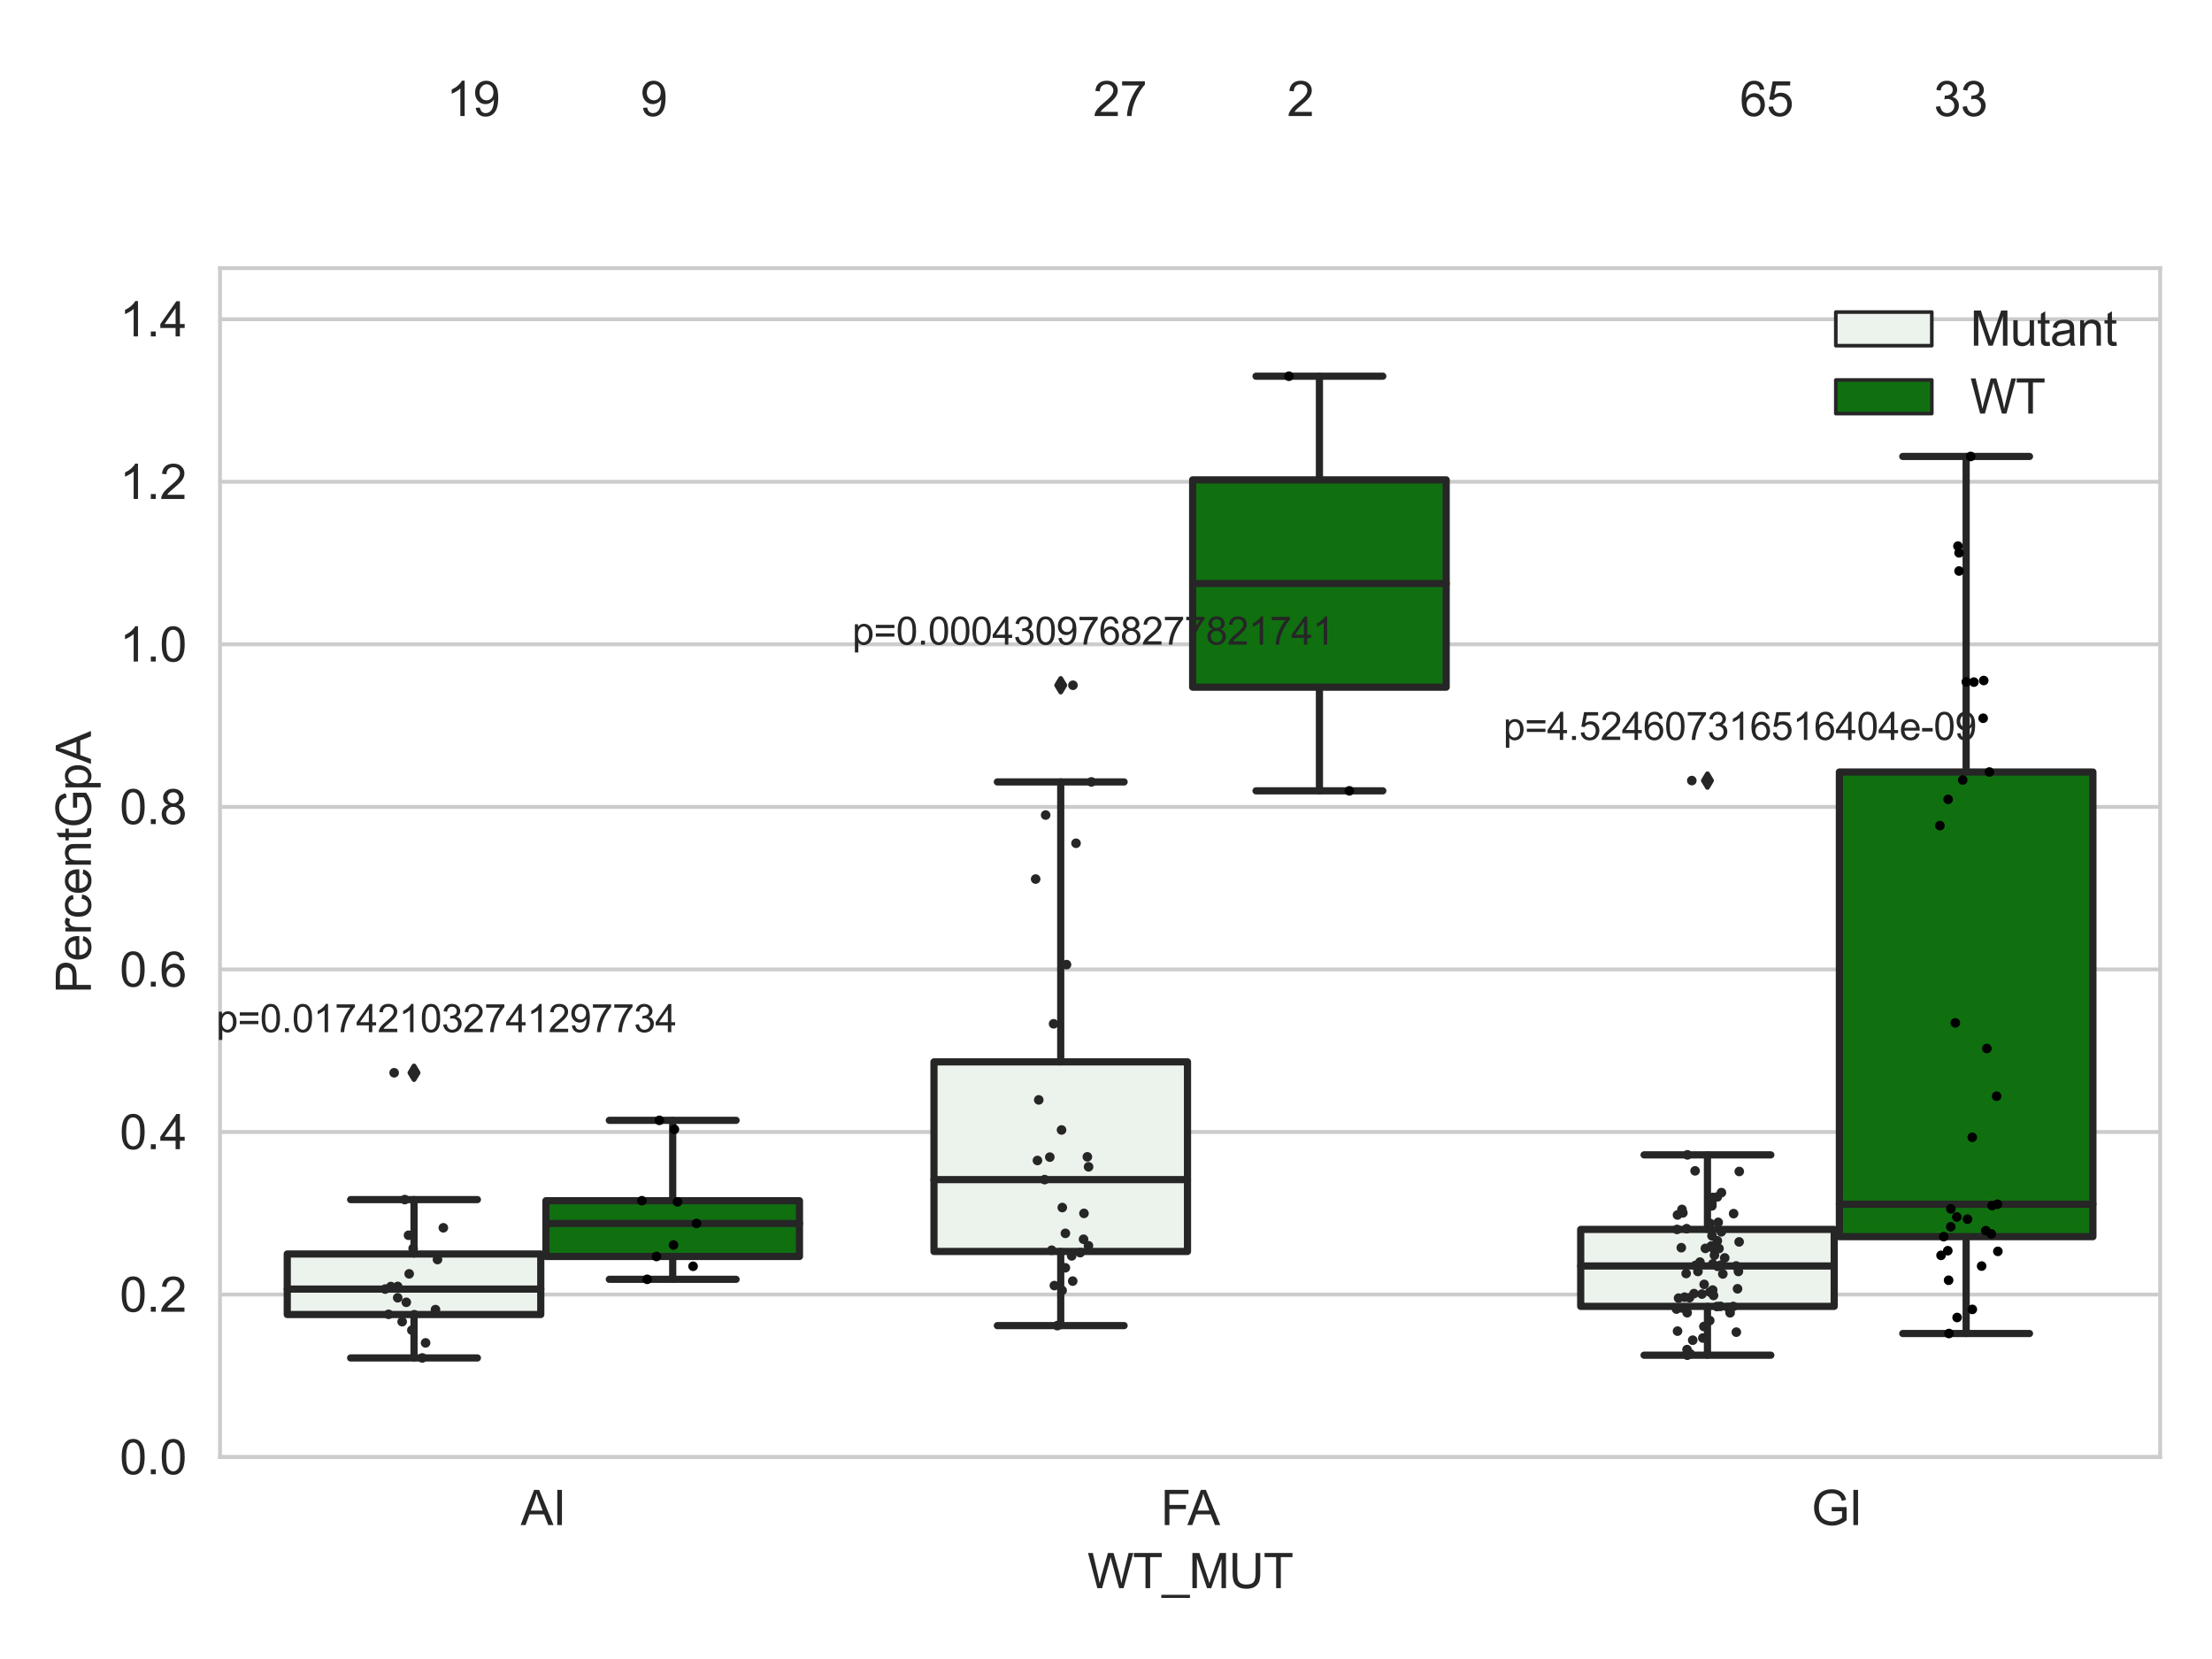 <?xml version="1.0" encoding="utf-8" standalone="no"?>
<!DOCTYPE svg PUBLIC "-//W3C//DTD SVG 1.1//EN"
  "http://www.w3.org/Graphics/SVG/1.1/DTD/svg11.dtd">
<svg xmlns:xlink="http://www.w3.org/1999/xlink" width="460.8pt" height="345.6pt" viewBox="0 0 460.8 345.6" xmlns="http://www.w3.org/2000/svg" version="1.1">
 <defs>
  <style type="text/css">*{stroke-linejoin: round; stroke-linecap: butt}</style>
 </defs>
 <g id="figure_1">
  <g id="patch_1">
   <path d="M 0 345.6 
L 460.8 345.6 
L 460.8 0 
L 0 0 
z
" style="fill: #ffffff"/>
  </g>
  <g id="axes_1">
   <g id="patch_2">
    <path d="M 45.83 303.539 
L 450 303.539 
L 450 55.853 
L 45.83 55.853 
z
" style="fill: #ffffff"/>
   </g>
   <g id="matplotlib.axis_1">
    <g id="xtick_1">
     <g id="text_1">
      <!-- AI -->
      <g style="fill: #262626" transform="translate(108.467 317.697)scale(0.1 -0.1)">
       <defs>
        <path id="ArialMT-41" d="M -9 0 
L 1750 4581 
L 2403 4581 
L 4278 0 
L 3588 0 
L 3053 1388 
L 1138 1388 
L 634 0 
L -9 0 
z
M 1313 1881 
L 2866 1881 
L 2388 3150 
Q 2169 3728 2063 4100 
Q 1975 3659 1816 3225 
L 1313 1881 
z
" transform="scale(0.016)"/>
        <path id="ArialMT-49" d="M 597 0 
L 597 4581 
L 1203 4581 
L 1203 0 
L 597 0 
z
" transform="scale(0.016)"/>
       </defs>
       <use xlink:href="#ArialMT-41"/>
       <use xlink:href="#ArialMT-49" x="66.699"/>
      </g>
     </g>
    </g>
    <g id="xtick_2">
     <g id="text_2">
      <!-- FA -->
      <g style="fill: #262626" transform="translate(241.801 317.697)scale(0.1 -0.1)">
       <defs>
        <path id="ArialMT-46" d="M 525 0 
L 525 4581 
L 3616 4581 
L 3616 4041 
L 1131 4041 
L 1131 2622 
L 3281 2622 
L 3281 2081 
L 1131 2081 
L 1131 0 
L 525 0 
z
" transform="scale(0.016)"/>
       </defs>
       <use xlink:href="#ArialMT-46"/>
       <use xlink:href="#ArialMT-41" x="55.584"/>
      </g>
     </g>
    </g>
    <g id="xtick_3">
     <g id="text_3">
      <!-- GI -->
      <g style="fill: #262626" transform="translate(377.36 317.697)scale(0.1 -0.1)">
       <defs>
        <path id="ArialMT-47" d="M 2638 1797 
L 2638 2334 
L 4578 2338 
L 4578 638 
Q 4131 281 3656 101 
Q 3181 -78 2681 -78 
Q 2006 -78 1454 211 
Q 903 500 622 1047 
Q 341 1594 341 2269 
Q 341 2938 620 3517 
Q 900 4097 1425 4378 
Q 1950 4659 2634 4659 
Q 3131 4659 3532 4498 
Q 3934 4338 4162 4050 
Q 4391 3763 4509 3300 
L 3963 3150 
Q 3859 3500 3706 3700 
Q 3553 3900 3268 4020 
Q 2984 4141 2638 4141 
Q 2222 4141 1919 4014 
Q 1616 3888 1430 3681 
Q 1244 3475 1141 3228 
Q 966 2803 966 2306 
Q 966 1694 1177 1281 
Q 1388 869 1791 669 
Q 2194 469 2647 469 
Q 3041 469 3416 620 
Q 3791 772 3984 944 
L 3984 1797 
L 2638 1797 
z
" transform="scale(0.016)"/>
       </defs>
       <use xlink:href="#ArialMT-47"/>
       <use xlink:href="#ArialMT-49" x="77.783"/>
      </g>
     </g>
    </g>
    <g id="text_4">
     <!-- WT_MUT -->
     <g style="fill: #262626" transform="translate(226.531 330.842)scale(0.1 -0.1)">
      <defs>
       <path id="ArialMT-57" d="M 1294 0 
L 78 4581 
L 700 4581 
L 1397 1578 
Q 1509 1106 1591 641 
Q 1766 1375 1797 1488 
L 2669 4581 
L 3400 4581 
L 4056 2263 
Q 4303 1400 4413 641 
Q 4500 1075 4641 1638 
L 5359 4581 
L 5969 4581 
L 4713 0 
L 4128 0 
L 3163 3491 
Q 3041 3928 3019 4028 
Q 2947 3713 2884 3491 
L 1913 0 
L 1294 0 
z
" transform="scale(0.016)"/>
       <path id="ArialMT-54" d="M 1659 0 
L 1659 4041 
L 150 4041 
L 150 4581 
L 3781 4581 
L 3781 4041 
L 2266 4041 
L 2266 0 
L 1659 0 
z
" transform="scale(0.016)"/>
       <path id="ArialMT-5f" d="M -97 -1272 
L -97 -866 
L 3631 -866 
L 3631 -1272 
L -97 -1272 
z
" transform="scale(0.016)"/>
       <path id="ArialMT-4d" d="M 475 0 
L 475 4581 
L 1388 4581 
L 2472 1338 
Q 2622 884 2691 659 
Q 2769 909 2934 1394 
L 4031 4581 
L 4847 4581 
L 4847 0 
L 4263 0 
L 4263 3834 
L 2931 0 
L 2384 0 
L 1059 3900 
L 1059 0 
L 475 0 
z
" transform="scale(0.016)"/>
       <path id="ArialMT-55" d="M 3500 4581 
L 4106 4581 
L 4106 1934 
Q 4106 1244 3950 837 
Q 3794 431 3386 176 
Q 2978 -78 2316 -78 
Q 1672 -78 1262 144 
Q 853 366 678 786 
Q 503 1206 503 1934 
L 503 4581 
L 1109 4581 
L 1109 1938 
Q 1109 1341 1220 1058 
Q 1331 775 1601 622 
Q 1872 469 2263 469 
Q 2931 469 3215 772 
Q 3500 1075 3500 1938 
L 3500 4581 
z
" transform="scale(0.016)"/>
      </defs>
      <use xlink:href="#ArialMT-57"/>
      <use xlink:href="#ArialMT-54" x="94.385"/>
      <use xlink:href="#ArialMT-5f" x="155.469"/>
      <use xlink:href="#ArialMT-4d" x="211.084"/>
      <use xlink:href="#ArialMT-55" x="294.385"/>
      <use xlink:href="#ArialMT-54" x="366.602"/>
     </g>
    </g>
   </g>
   <g id="matplotlib.axis_2">
    <g id="ytick_1">
     <g id="line2d_1">
      <path d="M 45.83 303.539 
L 450 303.539 
" clip-path="url(#p7e0436513f)" style="fill: none; stroke: #cccccc; stroke-width: 0.8; stroke-linecap: round"/>
     </g>
     <g id="text_5">
      <!-- 0.0 -->
      <g style="fill: #262626" transform="translate(24.93 307.118)scale(0.1 -0.1)">
       <defs>
        <path id="ArialMT-30" d="M 266 2259 
Q 266 3072 433 3567 
Q 600 4063 929 4331 
Q 1259 4600 1759 4600 
Q 2128 4600 2406 4451 
Q 2684 4303 2865 4023 
Q 3047 3744 3150 3342 
Q 3253 2941 3253 2259 
Q 3253 1453 3087 958 
Q 2922 463 2592 192 
Q 2263 -78 1759 -78 
Q 1097 -78 719 397 
Q 266 969 266 2259 
z
M 844 2259 
Q 844 1131 1108 757 
Q 1372 384 1759 384 
Q 2147 384 2411 759 
Q 2675 1134 2675 2259 
Q 2675 3391 2411 3762 
Q 2147 4134 1753 4134 
Q 1366 4134 1134 3806 
Q 844 3388 844 2259 
z
" transform="scale(0.016)"/>
        <path id="ArialMT-2e" d="M 581 0 
L 581 641 
L 1222 641 
L 1222 0 
L 581 0 
z
" transform="scale(0.016)"/>
       </defs>
       <use xlink:href="#ArialMT-30"/>
       <use xlink:href="#ArialMT-2e" x="55.615"/>
       <use xlink:href="#ArialMT-30" x="83.398"/>
      </g>
     </g>
    </g>
    <g id="ytick_2">
     <g id="line2d_2">
      <path d="M 45.83 269.676 
L 450 269.676 
" clip-path="url(#p7e0436513f)" style="fill: none; stroke: #cccccc; stroke-width: 0.8; stroke-linecap: round"/>
     </g>
     <g id="text_6">
      <!-- 0.2 -->
      <g style="fill: #262626" transform="translate(24.93 273.255)scale(0.1 -0.1)">
       <defs>
        <path id="ArialMT-32" d="M 3222 541 
L 3222 0 
L 194 0 
Q 188 203 259 391 
Q 375 700 629 1000 
Q 884 1300 1366 1694 
Q 2113 2306 2375 2664 
Q 2638 3022 2638 3341 
Q 2638 3675 2398 3904 
Q 2159 4134 1775 4134 
Q 1369 4134 1125 3890 
Q 881 3647 878 3216 
L 300 3275 
Q 359 3922 746 4261 
Q 1134 4600 1788 4600 
Q 2447 4600 2831 4234 
Q 3216 3869 3216 3328 
Q 3216 3053 3103 2787 
Q 2991 2522 2730 2228 
Q 2469 1934 1863 1422 
Q 1356 997 1212 845 
Q 1069 694 975 541 
L 3222 541 
z
" transform="scale(0.016)"/>
       </defs>
       <use xlink:href="#ArialMT-30"/>
       <use xlink:href="#ArialMT-2e" x="55.615"/>
       <use xlink:href="#ArialMT-32" x="83.398"/>
      </g>
     </g>
    </g>
    <g id="ytick_3">
     <g id="line2d_3">
      <path d="M 45.83 235.814 
L 450 235.814 
" clip-path="url(#p7e0436513f)" style="fill: none; stroke: #cccccc; stroke-width: 0.8; stroke-linecap: round"/>
     </g>
     <g id="text_7">
      <!-- 0.4 -->
      <g style="fill: #262626" transform="translate(24.93 239.393)scale(0.1 -0.1)">
       <defs>
        <path id="ArialMT-34" d="M 2069 0 
L 2069 1097 
L 81 1097 
L 81 1613 
L 2172 4581 
L 2631 4581 
L 2631 1613 
L 3250 1613 
L 3250 1097 
L 2631 1097 
L 2631 0 
L 2069 0 
z
M 2069 1613 
L 2069 3678 
L 634 1613 
L 2069 1613 
z
" transform="scale(0.016)"/>
       </defs>
       <use xlink:href="#ArialMT-30"/>
       <use xlink:href="#ArialMT-2e" x="55.615"/>
       <use xlink:href="#ArialMT-34" x="83.398"/>
      </g>
     </g>
    </g>
    <g id="ytick_4">
     <g id="line2d_4">
      <path d="M 45.83 201.952 
L 450 201.952 
" clip-path="url(#p7e0436513f)" style="fill: none; stroke: #cccccc; stroke-width: 0.8; stroke-linecap: round"/>
     </g>
     <g id="text_8">
      <!-- 0.6 -->
      <g style="fill: #262626" transform="translate(24.93 205.53)scale(0.1 -0.1)">
       <defs>
        <path id="ArialMT-36" d="M 3184 3459 
L 2625 3416 
Q 2550 3747 2413 3897 
Q 2184 4138 1850 4138 
Q 1581 4138 1378 3988 
Q 1113 3794 959 3422 
Q 806 3050 800 2363 
Q 1003 2672 1297 2822 
Q 1591 2972 1913 2972 
Q 2475 2972 2870 2558 
Q 3266 2144 3266 1488 
Q 3266 1056 3080 686 
Q 2894 316 2569 119 
Q 2244 -78 1831 -78 
Q 1128 -78 684 439 
Q 241 956 241 2144 
Q 241 3472 731 4075 
Q 1159 4600 1884 4600 
Q 2425 4600 2770 4297 
Q 3116 3994 3184 3459 
z
M 888 1484 
Q 888 1194 1011 928 
Q 1134 663 1356 523 
Q 1578 384 1822 384 
Q 2178 384 2434 671 
Q 2691 959 2691 1453 
Q 2691 1928 2437 2201 
Q 2184 2475 1800 2475 
Q 1419 2475 1153 2201 
Q 888 1928 888 1484 
z
" transform="scale(0.016)"/>
       </defs>
       <use xlink:href="#ArialMT-30"/>
       <use xlink:href="#ArialMT-2e" x="55.615"/>
       <use xlink:href="#ArialMT-36" x="83.398"/>
      </g>
     </g>
    </g>
    <g id="ytick_5">
     <g id="line2d_5">
      <path d="M 45.83 168.089 
L 450 168.089 
" clip-path="url(#p7e0436513f)" style="fill: none; stroke: #cccccc; stroke-width: 0.8; stroke-linecap: round"/>
     </g>
     <g id="text_9">
      <!-- 0.8 -->
      <g style="fill: #262626" transform="translate(24.93 171.668)scale(0.1 -0.1)">
       <defs>
        <path id="ArialMT-38" d="M 1131 2484 
Q 781 2613 612 2850 
Q 444 3088 444 3419 
Q 444 3919 803 4259 
Q 1163 4600 1759 4600 
Q 2359 4600 2725 4251 
Q 3091 3903 3091 3403 
Q 3091 3084 2923 2848 
Q 2756 2613 2416 2484 
Q 2838 2347 3058 2040 
Q 3278 1734 3278 1309 
Q 3278 722 2862 322 
Q 2447 -78 1769 -78 
Q 1091 -78 675 323 
Q 259 725 259 1325 
Q 259 1772 486 2073 
Q 713 2375 1131 2484 
z
M 1019 3438 
Q 1019 3113 1228 2906 
Q 1438 2700 1772 2700 
Q 2097 2700 2305 2904 
Q 2513 3109 2513 3406 
Q 2513 3716 2298 3927 
Q 2084 4138 1766 4138 
Q 1444 4138 1231 3931 
Q 1019 3725 1019 3438 
z
M 838 1322 
Q 838 1081 952 856 
Q 1066 631 1291 507 
Q 1516 384 1775 384 
Q 2178 384 2440 643 
Q 2703 903 2703 1303 
Q 2703 1709 2433 1975 
Q 2163 2241 1756 2241 
Q 1359 2241 1098 1978 
Q 838 1716 838 1322 
z
" transform="scale(0.016)"/>
       </defs>
       <use xlink:href="#ArialMT-30"/>
       <use xlink:href="#ArialMT-2e" x="55.615"/>
       <use xlink:href="#ArialMT-38" x="83.398"/>
      </g>
     </g>
    </g>
    <g id="ytick_6">
     <g id="line2d_6">
      <path d="M 45.83 134.227 
L 450 134.227 
" clip-path="url(#p7e0436513f)" style="fill: none; stroke: #cccccc; stroke-width: 0.8; stroke-linecap: round"/>
     </g>
     <g id="text_10">
      <!-- 1.0 -->
      <g style="fill: #262626" transform="translate(24.93 137.806)scale(0.1 -0.1)">
       <defs>
        <path id="ArialMT-31" d="M 2384 0 
L 1822 0 
L 1822 3584 
Q 1619 3391 1289 3197 
Q 959 3003 697 2906 
L 697 3450 
Q 1169 3672 1522 3987 
Q 1875 4303 2022 4600 
L 2384 4600 
L 2384 0 
z
" transform="scale(0.016)"/>
       </defs>
       <use xlink:href="#ArialMT-31"/>
       <use xlink:href="#ArialMT-2e" x="55.615"/>
       <use xlink:href="#ArialMT-30" x="83.398"/>
      </g>
     </g>
    </g>
    <g id="ytick_7">
     <g id="line2d_7">
      <path d="M 45.83 100.364 
L 450 100.364 
" clip-path="url(#p7e0436513f)" style="fill: none; stroke: #cccccc; stroke-width: 0.8; stroke-linecap: round"/>
     </g>
     <g id="text_11">
      <!-- 1.2 -->
      <g style="fill: #262626" transform="translate(24.93 103.943)scale(0.1 -0.1)">
       <use xlink:href="#ArialMT-31"/>
       <use xlink:href="#ArialMT-2e" x="55.615"/>
       <use xlink:href="#ArialMT-32" x="83.398"/>
      </g>
     </g>
    </g>
    <g id="ytick_8">
     <g id="line2d_8">
      <path d="M 45.83 66.502 
L 450 66.502 
" clip-path="url(#p7e0436513f)" style="fill: none; stroke: #cccccc; stroke-width: 0.8; stroke-linecap: round"/>
     </g>
     <g id="text_12">
      <!-- 1.4 -->
      <g style="fill: #262626" transform="translate(24.93 70.081)scale(0.1 -0.1)">
       <use xlink:href="#ArialMT-31"/>
       <use xlink:href="#ArialMT-2e" x="55.615"/>
       <use xlink:href="#ArialMT-34" x="83.398"/>
      </g>
     </g>
    </g>
    <g id="text_13">
     <!-- PercentGpA -->
     <g style="fill: #262626" transform="translate(18.942 206.931)rotate(-90)scale(0.1 -0.1)">
      <defs>
       <path id="ArialMT-50" d="M 494 0 
L 494 4581 
L 2222 4581 
Q 2678 4581 2919 4538 
Q 3256 4481 3484 4323 
Q 3713 4166 3852 3881 
Q 3991 3597 3991 3256 
Q 3991 2672 3619 2267 
Q 3247 1863 2275 1863 
L 1100 1863 
L 1100 0 
L 494 0 
z
M 1100 2403 
L 2284 2403 
Q 2872 2403 3119 2622 
Q 3366 2841 3366 3238 
Q 3366 3525 3220 3729 
Q 3075 3934 2838 4000 
Q 2684 4041 2272 4041 
L 1100 4041 
L 1100 2403 
z
" transform="scale(0.016)"/>
       <path id="ArialMT-65" d="M 2694 1069 
L 3275 997 
Q 3138 488 2766 206 
Q 2394 -75 1816 -75 
Q 1088 -75 661 373 
Q 234 822 234 1631 
Q 234 2469 665 2931 
Q 1097 3394 1784 3394 
Q 2450 3394 2872 2941 
Q 3294 2488 3294 1666 
Q 3294 1616 3291 1516 
L 816 1516 
Q 847 969 1125 678 
Q 1403 388 1819 388 
Q 2128 388 2347 550 
Q 2566 713 2694 1069 
z
M 847 1978 
L 2700 1978 
Q 2663 2397 2488 2606 
Q 2219 2931 1791 2931 
Q 1403 2931 1139 2672 
Q 875 2413 847 1978 
z
" transform="scale(0.016)"/>
       <path id="ArialMT-72" d="M 416 0 
L 416 3319 
L 922 3319 
L 922 2816 
Q 1116 3169 1280 3281 
Q 1444 3394 1641 3394 
Q 1925 3394 2219 3213 
L 2025 2691 
Q 1819 2813 1613 2813 
Q 1428 2813 1281 2702 
Q 1134 2591 1072 2394 
Q 978 2094 978 1738 
L 978 0 
L 416 0 
z
" transform="scale(0.016)"/>
       <path id="ArialMT-63" d="M 2588 1216 
L 3141 1144 
Q 3050 572 2676 248 
Q 2303 -75 1759 -75 
Q 1078 -75 664 370 
Q 250 816 250 1647 
Q 250 2184 428 2587 
Q 606 2991 970 3192 
Q 1334 3394 1763 3394 
Q 2303 3394 2647 3120 
Q 2991 2847 3088 2344 
L 2541 2259 
Q 2463 2594 2264 2762 
Q 2066 2931 1784 2931 
Q 1359 2931 1093 2626 
Q 828 2322 828 1663 
Q 828 994 1084 691 
Q 1341 388 1753 388 
Q 2084 388 2306 591 
Q 2528 794 2588 1216 
z
" transform="scale(0.016)"/>
       <path id="ArialMT-6e" d="M 422 0 
L 422 3319 
L 928 3319 
L 928 2847 
Q 1294 3394 1984 3394 
Q 2284 3394 2536 3286 
Q 2788 3178 2913 3003 
Q 3038 2828 3088 2588 
Q 3119 2431 3119 2041 
L 3119 0 
L 2556 0 
L 2556 2019 
Q 2556 2363 2490 2533 
Q 2425 2703 2258 2804 
Q 2091 2906 1866 2906 
Q 1506 2906 1245 2678 
Q 984 2450 984 1813 
L 984 0 
L 422 0 
z
" transform="scale(0.016)"/>
       <path id="ArialMT-74" d="M 1650 503 
L 1731 6 
Q 1494 -44 1306 -44 
Q 1000 -44 831 53 
Q 663 150 594 308 
Q 525 466 525 972 
L 525 2881 
L 113 2881 
L 113 3319 
L 525 3319 
L 525 4141 
L 1084 4478 
L 1084 3319 
L 1650 3319 
L 1650 2881 
L 1084 2881 
L 1084 941 
Q 1084 700 1114 631 
Q 1144 563 1211 522 
Q 1278 481 1403 481 
Q 1497 481 1650 503 
z
" transform="scale(0.016)"/>
       <path id="ArialMT-70" d="M 422 -1272 
L 422 3319 
L 934 3319 
L 934 2888 
Q 1116 3141 1344 3267 
Q 1572 3394 1897 3394 
Q 2322 3394 2647 3175 
Q 2972 2956 3137 2557 
Q 3303 2159 3303 1684 
Q 3303 1175 3120 767 
Q 2938 359 2589 142 
Q 2241 -75 1856 -75 
Q 1575 -75 1351 44 
Q 1128 163 984 344 
L 984 -1272 
L 422 -1272 
z
M 931 1641 
Q 931 1000 1190 694 
Q 1450 388 1819 388 
Q 2194 388 2461 705 
Q 2728 1022 2728 1688 
Q 2728 2322 2467 2637 
Q 2206 2953 1844 2953 
Q 1484 2953 1207 2617 
Q 931 2281 931 1641 
z
" transform="scale(0.016)"/>
      </defs>
      <use xlink:href="#ArialMT-50"/>
      <use xlink:href="#ArialMT-65" x="66.699"/>
      <use xlink:href="#ArialMT-72" x="122.314"/>
      <use xlink:href="#ArialMT-63" x="155.615"/>
      <use xlink:href="#ArialMT-65" x="205.615"/>
      <use xlink:href="#ArialMT-6e" x="261.23"/>
      <use xlink:href="#ArialMT-74" x="316.846"/>
      <use xlink:href="#ArialMT-47" x="344.629"/>
      <use xlink:href="#ArialMT-70" x="422.412"/>
      <use xlink:href="#ArialMT-41" x="478.027"/>
     </g>
    </g>
   </g>
   <g id="patch_3">
    <path d="M 59.841 273.839 
L 112.653 273.839 
L 112.653 261.229 
L 59.841 261.229 
L 59.841 273.839 
z
" clip-path="url(#p7e0436513f)" style="fill: #ecf2ec; stroke: #262626; stroke-width: 1.5; stroke-linejoin: miter"/>
   </g>
   <g id="patch_4">
    <path d="M 113.731 261.747 
L 166.542 261.747 
L 166.542 250.132 
L 113.731 250.132 
L 113.731 261.747 
z
" clip-path="url(#p7e0436513f)" style="fill: #107010; stroke: #262626; stroke-width: 1.5; stroke-linejoin: miter"/>
   </g>
   <g id="patch_5">
    <path d="M 194.565 260.7 
L 247.376 260.7 
L 247.376 221.204 
L 194.565 221.204 
L 194.565 260.7 
z
" clip-path="url(#p7e0436513f)" style="fill: #ecf2ec; stroke: #262626; stroke-width: 1.5; stroke-linejoin: miter"/>
   </g>
   <g id="patch_6">
    <path d="M 248.454 143.152 
L 301.265 143.152 
L 301.265 99.964 
L 248.454 99.964 
L 248.454 143.152 
z
" clip-path="url(#p7e0436513f)" style="fill: #107010; stroke: #262626; stroke-width: 1.5; stroke-linejoin: miter"/>
   </g>
   <g id="patch_7">
    <path d="M 329.288 272.137 
L 382.099 272.137 
L 382.099 256.112 
L 329.288 256.112 
L 329.288 272.137 
z
" clip-path="url(#p7e0436513f)" style="fill: #ecf2ec; stroke: #262626; stroke-width: 1.5; stroke-linejoin: miter"/>
   </g>
   <g id="patch_8">
    <path d="M 383.177 257.621 
L 435.989 257.621 
L 435.989 160.828 
L 383.177 160.828 
L 383.177 257.621 
z
" clip-path="url(#p7e0436513f)" style="fill: #107010; stroke: #262626; stroke-width: 1.5; stroke-linejoin: miter"/>
   </g>
   <g id="patch_9">
    <path d="M 113.192 303.539 
L 113.192 303.539 
L 113.192 303.539 
L 113.192 303.539 
z
" clip-path="url(#p7e0436513f)" style="fill: #ecf2ec; stroke: #262626; stroke-width: 0.75; stroke-linejoin: miter"/>
   </g>
   <g id="patch_10">
    <path d="M 113.192 303.539 
L 113.192 303.539 
L 113.192 303.539 
L 113.192 303.539 
z
" clip-path="url(#p7e0436513f)" style="fill: #107010; stroke: #262626; stroke-width: 0.75; stroke-linejoin: miter"/>
   </g>
   <g id="PathCollection_1"/>
   <g id="PathCollection_2"/>
   <g id="line2d_9">
    <path d="M 86.247 273.839 
L 86.247 282.885 
" clip-path="url(#p7e0436513f)" style="fill: none; stroke: #262626; stroke-width: 1.5; stroke-linecap: round"/>
   </g>
   <g id="line2d_10">
    <path d="M 86.247 261.229 
L 86.247 249.897 
" clip-path="url(#p7e0436513f)" style="fill: none; stroke: #262626; stroke-width: 1.5; stroke-linecap: round"/>
   </g>
   <g id="line2d_11">
    <path d="M 73.044 282.885 
L 99.45 282.885 
" clip-path="url(#p7e0436513f)" style="fill: none; stroke: #262626; stroke-width: 1.5; stroke-linecap: round"/>
   </g>
   <g id="line2d_12">
    <path d="M 73.044 249.897 
L 99.45 249.897 
" clip-path="url(#p7e0436513f)" style="fill: none; stroke: #262626; stroke-width: 1.5; stroke-linecap: round"/>
   </g>
   <g id="line2d_13">
    <defs>
     <path id="m138a382406" d="M -0 1.414 
L 0.849 0 
L 0 -1.414 
L -0.849 -0 
z
" style="stroke: #262626; stroke-linejoin: miter"/>
    </defs>
    <g clip-path="url(#p7e0436513f)">
     <use xlink:href="#m138a382406" x="86.247" y="223.478" style="fill: #262626; stroke: #262626; stroke-linejoin: miter"/>
    </g>
   </g>
   <g id="line2d_14">
    <path d="M 140.136 261.747 
L 140.136 266.504 
" clip-path="url(#p7e0436513f)" style="fill: none; stroke: #262626; stroke-width: 1.5; stroke-linecap: round"/>
   </g>
   <g id="line2d_15">
    <path d="M 140.136 250.132 
L 140.136 233.385 
" clip-path="url(#p7e0436513f)" style="fill: none; stroke: #262626; stroke-width: 1.5; stroke-linecap: round"/>
   </g>
   <g id="line2d_16">
    <path d="M 126.933 266.504 
L 153.339 266.504 
" clip-path="url(#p7e0436513f)" style="fill: none; stroke: #262626; stroke-width: 1.5; stroke-linecap: round"/>
   </g>
   <g id="line2d_17">
    <path d="M 126.933 233.385 
L 153.339 233.385 
" clip-path="url(#p7e0436513f)" style="fill: none; stroke: #262626; stroke-width: 1.5; stroke-linecap: round"/>
   </g>
   <g id="line2d_18"/>
   <g id="line2d_19">
    <path d="M 220.97 260.7 
L 220.97 276.149 
" clip-path="url(#p7e0436513f)" style="fill: none; stroke: #262626; stroke-width: 1.5; stroke-linecap: round"/>
   </g>
   <g id="line2d_20">
    <path d="M 220.97 221.204 
L 220.97 162.888 
" clip-path="url(#p7e0436513f)" style="fill: none; stroke: #262626; stroke-width: 1.5; stroke-linecap: round"/>
   </g>
   <g id="line2d_21">
    <path d="M 207.767 276.149 
L 234.173 276.149 
" clip-path="url(#p7e0436513f)" style="fill: none; stroke: #262626; stroke-width: 1.5; stroke-linecap: round"/>
   </g>
   <g id="line2d_22">
    <path d="M 207.767 162.888 
L 234.173 162.888 
" clip-path="url(#p7e0436513f)" style="fill: none; stroke: #262626; stroke-width: 1.5; stroke-linecap: round"/>
   </g>
   <g id="line2d_23">
    <g clip-path="url(#p7e0436513f)">
     <use xlink:href="#m138a382406" x="220.97" y="142.751" style="fill: #262626; stroke: #262626; stroke-linejoin: miter"/>
    </g>
   </g>
   <g id="line2d_24">
    <path d="M 274.86 143.152 
L 274.86 164.746 
" clip-path="url(#p7e0436513f)" style="fill: none; stroke: #262626; stroke-width: 1.5; stroke-linecap: round"/>
   </g>
   <g id="line2d_25">
    <path d="M 274.86 99.964 
L 274.86 78.37 
" clip-path="url(#p7e0436513f)" style="fill: none; stroke: #262626; stroke-width: 1.5; stroke-linecap: round"/>
   </g>
   <g id="line2d_26">
    <path d="M 261.657 164.746 
L 288.063 164.746 
" clip-path="url(#p7e0436513f)" style="fill: none; stroke: #262626; stroke-width: 1.5; stroke-linecap: round"/>
   </g>
   <g id="line2d_27">
    <path d="M 261.657 78.37 
L 288.063 78.37 
" clip-path="url(#p7e0436513f)" style="fill: none; stroke: #262626; stroke-width: 1.5; stroke-linecap: round"/>
   </g>
   <g id="line2d_28"/>
   <g id="line2d_29">
    <path d="M 355.694 272.137 
L 355.694 282.311 
" clip-path="url(#p7e0436513f)" style="fill: none; stroke: #262626; stroke-width: 1.5; stroke-linecap: round"/>
   </g>
   <g id="line2d_30">
    <path d="M 355.694 256.112 
L 355.694 240.58 
" clip-path="url(#p7e0436513f)" style="fill: none; stroke: #262626; stroke-width: 1.5; stroke-linecap: round"/>
   </g>
   <g id="line2d_31">
    <path d="M 342.491 282.311 
L 368.897 282.311 
" clip-path="url(#p7e0436513f)" style="fill: none; stroke: #262626; stroke-width: 1.5; stroke-linecap: round"/>
   </g>
   <g id="line2d_32">
    <path d="M 342.491 240.58 
L 368.897 240.58 
" clip-path="url(#p7e0436513f)" style="fill: none; stroke: #262626; stroke-width: 1.5; stroke-linecap: round"/>
   </g>
   <g id="line2d_33">
    <g clip-path="url(#p7e0436513f)">
     <use xlink:href="#m138a382406" x="355.694" y="162.609" style="fill: #262626; stroke: #262626; stroke-linejoin: miter"/>
    </g>
   </g>
   <g id="line2d_34">
    <path d="M 409.583 257.621 
L 409.583 277.794 
" clip-path="url(#p7e0436513f)" style="fill: none; stroke: #262626; stroke-width: 1.5; stroke-linecap: round"/>
   </g>
   <g id="line2d_35">
    <path d="M 409.583 160.828 
L 409.583 95.089 
" clip-path="url(#p7e0436513f)" style="fill: none; stroke: #262626; stroke-width: 1.5; stroke-linecap: round"/>
   </g>
   <g id="line2d_36">
    <path d="M 396.38 277.794 
L 422.786 277.794 
" clip-path="url(#p7e0436513f)" style="fill: none; stroke: #262626; stroke-width: 1.5; stroke-linecap: round"/>
   </g>
   <g id="line2d_37">
    <path d="M 396.38 95.089 
L 422.786 95.089 
" clip-path="url(#p7e0436513f)" style="fill: none; stroke: #262626; stroke-width: 1.5; stroke-linecap: round"/>
   </g>
   <g id="line2d_38"/>
   <g id="line2d_39">
    <path d="M 59.841 268.54 
L 112.653 268.54 
" clip-path="url(#p7e0436513f)" style="fill: none; stroke: #262626; stroke-width: 1.5; stroke-linecap: round"/>
   </g>
   <g id="line2d_40">
    <path d="M 113.731 254.865 
L 166.542 254.865 
" clip-path="url(#p7e0436513f)" style="fill: none; stroke: #262626; stroke-width: 1.5; stroke-linecap: round"/>
   </g>
   <g id="line2d_41">
    <path d="M 194.565 245.732 
L 247.376 245.732 
" clip-path="url(#p7e0436513f)" style="fill: none; stroke: #262626; stroke-width: 1.5; stroke-linecap: round"/>
   </g>
   <g id="line2d_42">
    <path d="M 248.454 121.558 
L 301.265 121.558 
" clip-path="url(#p7e0436513f)" style="fill: none; stroke: #262626; stroke-width: 1.5; stroke-linecap: round"/>
   </g>
   <g id="line2d_43">
    <path d="M 329.288 263.725 
L 382.099 263.725 
" clip-path="url(#p7e0436513f)" style="fill: none; stroke: #262626; stroke-width: 1.5; stroke-linecap: round"/>
   </g>
   <g id="line2d_44">
    <path d="M 383.177 250.866 
L 435.989 250.866 
" clip-path="url(#p7e0436513f)" style="fill: none; stroke: #262626; stroke-width: 1.5; stroke-linecap: round"/>
   </g>
   <g id="patch_11">
    <path d="M 45.83 303.539 
L 45.83 55.853 
" style="fill: none; stroke: #cccccc; stroke-width: 0.8; stroke-linejoin: miter; stroke-linecap: square"/>
   </g>
   <g id="patch_12">
    <path d="M 450 303.539 
L 450 55.853 
" style="fill: none; stroke: #cccccc; stroke-width: 0.8; stroke-linejoin: miter; stroke-linecap: square"/>
   </g>
   <g id="patch_13">
    <path d="M 45.83 303.539 
L 450 303.539 
" style="fill: none; stroke: #cccccc; stroke-width: 0.8; stroke-linejoin: miter; stroke-linecap: square"/>
   </g>
   <g id="patch_14">
    <path d="M 45.83 55.853 
L 450 55.853 
" style="fill: none; stroke: #cccccc; stroke-width: 0.8; stroke-linejoin: miter; stroke-linecap: square"/>
   </g>
   <g id="PathCollection_3">
    <defs>
     <path id="C0_0_b0b4e24b3e" d="M 0 1 
C 0.265 1 0.52 0.895 0.707 0.707 
C 0.895 0.52 1 0.265 1 -0 
C 1 -0.265 0.895 -0.52 0.707 -0.707 
C 0.52 -0.895 0.265 -1 0 -1 
C -0.265 -1 -0.52 -0.895 -0.707 -0.707 
C -0.895 -0.52 -1 -0.265 -1 0 
C -1 0.265 -0.895 0.52 -0.707 0.707 
C -0.52 0.895 -0.265 1 0 1 
z
"/>
    </defs>
    <g clip-path="url(#p7e0436513f)">
     <use xlink:href="#C0_0_b0b4e24b3e" x="88.658" y="279.747" style="fill: #262626"/>
    </g>
    <g clip-path="url(#p7e0436513f)">
     <use xlink:href="#C0_0_b0b4e24b3e" x="84.637" y="271.292" style="fill: #262626"/>
    </g>
    <g clip-path="url(#p7e0436513f)">
     <use xlink:href="#C0_0_b0b4e24b3e" x="85.798" y="277.1" style="fill: #262626"/>
    </g>
    <g clip-path="url(#p7e0436513f)">
     <use xlink:href="#C0_0_b0b4e24b3e" x="85.103" y="257.326" style="fill: #262626"/>
    </g>
    <g clip-path="url(#p7e0436513f)">
     <use xlink:href="#C0_0_b0b4e24b3e" x="80.947" y="273.797" style="fill: #262626"/>
    </g>
    <g clip-path="url(#p7e0436513f)">
     <use xlink:href="#C0_0_b0b4e24b3e" x="83.778" y="275.33" style="fill: #262626"/>
    </g>
    <g clip-path="url(#p7e0436513f)">
     <use xlink:href="#C0_0_b0b4e24b3e" x="82.11" y="223.478" style="fill: #262626"/>
    </g>
    <g clip-path="url(#p7e0436513f)">
     <use xlink:href="#C0_0_b0b4e24b3e" x="81.42" y="268.013" style="fill: #262626"/>
    </g>
    <g clip-path="url(#p7e0436513f)">
     <use xlink:href="#C0_0_b0b4e24b3e" x="91.14" y="262.388" style="fill: #262626"/>
    </g>
    <g clip-path="url(#p7e0436513f)">
     <use xlink:href="#C0_0_b0b4e24b3e" x="84.325" y="249.897" style="fill: #262626"/>
    </g>
    <g clip-path="url(#p7e0436513f)">
     <use xlink:href="#C0_0_b0b4e24b3e" x="92.356" y="255.772" style="fill: #262626"/>
    </g>
    <g clip-path="url(#p7e0436513f)">
     <use xlink:href="#C0_0_b0b4e24b3e" x="90.719" y="272.813" style="fill: #262626"/>
    </g>
    <g clip-path="url(#p7e0436513f)">
     <use xlink:href="#C0_0_b0b4e24b3e" x="82.85" y="270.348" style="fill: #262626"/>
    </g>
    <g clip-path="url(#p7e0436513f)">
     <use xlink:href="#C0_0_b0b4e24b3e" x="80.235" y="268.54" style="fill: #262626"/>
    </g>
    <g clip-path="url(#p7e0436513f)">
     <use xlink:href="#C0_0_b0b4e24b3e" x="85.238" y="265.366" style="fill: #262626"/>
    </g>
    <g clip-path="url(#p7e0436513f)">
     <use xlink:href="#C0_0_b0b4e24b3e" x="86.063" y="260.071" style="fill: #262626"/>
    </g>
    <g clip-path="url(#p7e0436513f)">
     <use xlink:href="#C0_0_b0b4e24b3e" x="86.311" y="273.882" style="fill: #262626"/>
    </g>
    <g clip-path="url(#p7e0436513f)">
     <use xlink:href="#C0_0_b0b4e24b3e" x="82.857" y="267.986" style="fill: #262626"/>
    </g>
    <g clip-path="url(#p7e0436513f)">
     <use xlink:href="#C0_0_b0b4e24b3e" x="87.964" y="282.885" style="fill: #262626"/>
    </g>
   </g>
   <g id="PathCollection_4">
    <defs>
     <path id="C1_0_58f1f14149" d="M 0 1 
C 0.265 1 0.52 0.895 0.707 0.707 
C 0.895 0.52 1 0.265 1 -0 
C 1 -0.265 0.895 -0.52 0.707 -0.707 
C 0.52 -0.895 0.265 -1 0 -1 
C -0.265 -1 -0.52 -0.895 -0.707 -0.707 
C -0.895 -0.52 -1 -0.265 -1 0 
C -1 0.265 -0.895 0.52 -0.707 0.707 
C -0.52 0.895 -0.265 1 0 1 
z
"/>
    </defs>
    <g clip-path="url(#p7e0436513f)">
     <use xlink:href="#C1_0_58f1f14149" x="144.383" y="263.788"/>
    </g>
    <g clip-path="url(#p7e0436513f)">
     <use xlink:href="#C1_0_58f1f14149" x="140.491" y="235.265"/>
    </g>
    <g clip-path="url(#p7e0436513f)">
     <use xlink:href="#C1_0_58f1f14149" x="141.142" y="250.364"/>
    </g>
    <g clip-path="url(#p7e0436513f)">
     <use xlink:href="#C1_0_58f1f14149" x="140.309" y="259.362"/>
    </g>
    <g clip-path="url(#p7e0436513f)">
     <use xlink:href="#C1_0_58f1f14149" x="134.823" y="266.504"/>
    </g>
    <g clip-path="url(#p7e0436513f)">
     <use xlink:href="#C1_0_58f1f14149" x="137.358" y="233.385"/>
    </g>
    <g clip-path="url(#p7e0436513f)">
     <use xlink:href="#C1_0_58f1f14149" x="145.103" y="254.865"/>
    </g>
    <g clip-path="url(#p7e0436513f)">
     <use xlink:href="#C1_0_58f1f14149" x="136.757" y="261.747"/>
    </g>
    <g clip-path="url(#p7e0436513f)">
     <use xlink:href="#C1_0_58f1f14149" x="133.714" y="250.132"/>
    </g>
   </g>
   <g id="PathCollection_5">
    <defs>
     <path id="C2_0_baf68b2087" d="M 0 1 
C 0.265 1 0.52 0.895 0.707 0.707 
C 0.895 0.52 1 0.265 1 -0 
C 1 -0.265 0.895 -0.52 0.707 -0.707 
C 0.52 -0.895 0.265 -1 0 -1 
C -0.265 -1 -0.52 -0.895 -0.707 -0.707 
C -0.895 -0.52 -1 -0.265 -1 0 
C -1 0.265 -0.895 0.52 -0.707 0.707 
C -0.52 0.895 -0.265 1 0 1 
z
"/>
    </defs>
    <g clip-path="url(#p7e0436513f)">
     <use xlink:href="#C2_0_baf68b2087" x="217.618" y="245.732" style="fill: #262626"/>
    </g>
    <g clip-path="url(#p7e0436513f)">
     <use xlink:href="#C2_0_baf68b2087" x="219.485" y="213.281" style="fill: #262626"/>
    </g>
    <g clip-path="url(#p7e0436513f)">
     <use xlink:href="#C2_0_baf68b2087" x="216.392" y="229.128" style="fill: #262626"/>
    </g>
    <g clip-path="url(#p7e0436513f)">
     <use xlink:href="#C2_0_baf68b2087" x="218.695" y="241.048" style="fill: #262626"/>
    </g>
    <g clip-path="url(#p7e0436513f)">
     <use xlink:href="#C2_0_baf68b2087" x="223.466" y="266.878" style="fill: #262626"/>
    </g>
    <g clip-path="url(#p7e0436513f)">
     <use xlink:href="#C2_0_baf68b2087" x="219.645" y="267.811" style="fill: #262626"/>
    </g>
    <g clip-path="url(#p7e0436513f)">
     <use xlink:href="#C2_0_baf68b2087" x="216.12" y="241.751" style="fill: #262626"/>
    </g>
    <g clip-path="url(#p7e0436513f)">
     <use xlink:href="#C2_0_baf68b2087" x="221.295" y="251.555" style="fill: #262626"/>
    </g>
    <g clip-path="url(#p7e0436513f)">
     <use xlink:href="#C2_0_baf68b2087" x="221.936" y="264.101" style="fill: #262626"/>
    </g>
    <g clip-path="url(#p7e0436513f)">
     <use xlink:href="#C2_0_baf68b2087" x="215.746" y="183.124" style="fill: #262626"/>
    </g>
    <g clip-path="url(#p7e0436513f)">
     <use xlink:href="#C2_0_baf68b2087" x="227.357" y="162.888" style="fill: #262626"/>
    </g>
    <g clip-path="url(#p7e0436513f)">
     <use xlink:href="#C2_0_baf68b2087" x="221.258" y="268.819" style="fill: #262626"/>
    </g>
    <g clip-path="url(#p7e0436513f)">
     <use xlink:href="#C2_0_baf68b2087" x="225.813" y="252.769" style="fill: #262626"/>
    </g>
    <g clip-path="url(#p7e0436513f)">
     <use xlink:href="#C2_0_baf68b2087" x="223.251" y="261.624" style="fill: #262626"/>
    </g>
    <g clip-path="url(#p7e0436513f)">
     <use xlink:href="#C2_0_baf68b2087" x="226.745" y="259.509" style="fill: #262626"/>
    </g>
    <g clip-path="url(#p7e0436513f)">
     <use xlink:href="#C2_0_baf68b2087" x="222.173" y="200.947" style="fill: #262626"/>
    </g>
    <g clip-path="url(#p7e0436513f)">
     <use xlink:href="#C2_0_baf68b2087" x="221.139" y="235.394" style="fill: #262626"/>
    </g>
    <g clip-path="url(#p7e0436513f)">
     <use xlink:href="#C2_0_baf68b2087" x="219.079" y="260.448" style="fill: #262626"/>
    </g>
    <g clip-path="url(#p7e0436513f)">
     <use xlink:href="#C2_0_baf68b2087" x="225.723" y="258.156" style="fill: #262626"/>
    </g>
    <g clip-path="url(#p7e0436513f)">
     <use xlink:href="#C2_0_baf68b2087" x="223.514" y="142.751" style="fill: #262626"/>
    </g>
    <g clip-path="url(#p7e0436513f)">
     <use xlink:href="#C2_0_baf68b2087" x="226.769" y="243.07" style="fill: #262626"/>
    </g>
    <g clip-path="url(#p7e0436513f)">
     <use xlink:href="#C2_0_baf68b2087" x="221.942" y="256.926" style="fill: #262626"/>
    </g>
    <g clip-path="url(#p7e0436513f)">
     <use xlink:href="#C2_0_baf68b2087" x="226.517" y="240.991" style="fill: #262626"/>
    </g>
    <g clip-path="url(#p7e0436513f)">
     <use xlink:href="#C2_0_baf68b2087" x="220.262" y="276.149" style="fill: #262626"/>
    </g>
    <g clip-path="url(#p7e0436513f)">
     <use xlink:href="#C2_0_baf68b2087" x="225.03" y="260.952" style="fill: #262626"/>
    </g>
    <g clip-path="url(#p7e0436513f)">
     <use xlink:href="#C2_0_baf68b2087" x="224.153" y="175.668" style="fill: #262626"/>
    </g>
    <g clip-path="url(#p7e0436513f)">
     <use xlink:href="#C2_0_baf68b2087" x="217.826" y="169.789" style="fill: #262626"/>
    </g>
   </g>
   <g id="PathCollection_6">
    <defs>
     <path id="C3_0_f22930afc1" d="M 0 1 
C 0.265 1 0.52 0.895 0.707 0.707 
C 0.895 0.52 1 0.265 1 -0 
C 1 -0.265 0.895 -0.52 0.707 -0.707 
C 0.52 -0.895 0.265 -1 0 -1 
C -0.265 -1 -0.52 -0.895 -0.707 -0.707 
C -0.895 -0.52 -1 -0.265 -1 0 
C -1 0.265 -0.895 0.52 -0.707 0.707 
C -0.52 0.895 -0.265 1 0 1 
z
"/>
    </defs>
    <g clip-path="url(#p7e0436513f)">
     <use xlink:href="#C3_0_f22930afc1" x="268.501" y="78.37"/>
    </g>
    <g clip-path="url(#p7e0436513f)">
     <use xlink:href="#C3_0_f22930afc1" x="281.099" y="164.746"/>
    </g>
   </g>
   <g id="PathCollection_7">
    <defs>
     <path id="C4_0_06c7cc1e5e" d="M 0 1 
C 0.265 1 0.52 0.895 0.707 0.707 
C 0.895 0.52 1 0.265 1 -0 
C 1 -0.265 0.895 -0.52 0.707 -0.707 
C 0.52 -0.895 0.265 -1 0 -1 
C -0.265 -1 -0.52 -0.895 -0.707 -0.707 
C -0.895 -0.52 -1 -0.265 -1 0 
C -1 0.265 -0.895 0.52 -0.707 0.707 
C -0.52 0.895 -0.265 1 0 1 
z
"/>
    </defs>
    <g clip-path="url(#p7e0436513f)">
     <use xlink:href="#C4_0_06c7cc1e5e" x="357.756" y="249.338" style="fill: #262626"/>
    </g>
    <g clip-path="url(#p7e0436513f)">
     <use xlink:href="#C4_0_06c7cc1e5e" x="356.609" y="251.207" style="fill: #262626"/>
    </g>
    <g clip-path="url(#p7e0436513f)">
     <use xlink:href="#C4_0_06c7cc1e5e" x="355.261" y="260.062" style="fill: #262626"/>
    </g>
    <g clip-path="url(#p7e0436513f)">
     <use xlink:href="#C4_0_06c7cc1e5e" x="359.288" y="262.049" style="fill: #262626"/>
    </g>
    <g clip-path="url(#p7e0436513f)">
     <use xlink:href="#C4_0_06c7cc1e5e" x="358.896" y="265.387" style="fill: #262626"/>
    </g>
    <g clip-path="url(#p7e0436513f)">
     <use xlink:href="#C4_0_06c7cc1e5e" x="358.406" y="272.137" style="fill: #262626"/>
    </g>
    <g clip-path="url(#p7e0436513f)">
     <use xlink:href="#C4_0_06c7cc1e5e" x="359.973" y="272.368" style="fill: #262626"/>
    </g>
    <g clip-path="url(#p7e0436513f)">
     <use xlink:href="#C4_0_06c7cc1e5e" x="356.242" y="254.859" style="fill: #262626"/>
    </g>
    <g clip-path="url(#p7e0436513f)">
     <use xlink:href="#C4_0_06c7cc1e5e" x="353.198" y="263.612" style="fill: #262626"/>
    </g>
    <g clip-path="url(#p7e0436513f)">
     <use xlink:href="#C4_0_06c7cc1e5e" x="350.248" y="259.918" style="fill: #262626"/>
    </g>
    <g clip-path="url(#p7e0436513f)">
     <use xlink:href="#C4_0_06c7cc1e5e" x="357.803" y="263.797" style="fill: #262626"/>
    </g>
    <g clip-path="url(#p7e0436513f)">
     <use xlink:href="#C4_0_06c7cc1e5e" x="356.648" y="257.447" style="fill: #262626"/>
    </g>
    <g clip-path="url(#p7e0436513f)">
     <use xlink:href="#C4_0_06c7cc1e5e" x="356.794" y="249.442" style="fill: #262626"/>
    </g>
    <g clip-path="url(#p7e0436513f)">
     <use xlink:href="#C4_0_06c7cc1e5e" x="355.008" y="267.559" style="fill: #262626"/>
    </g>
    <g clip-path="url(#p7e0436513f)">
     <use xlink:href="#C4_0_06c7cc1e5e" x="356.633" y="250.726" style="fill: #262626"/>
    </g>
    <g clip-path="url(#p7e0436513f)">
     <use xlink:href="#C4_0_06c7cc1e5e" x="352.106" y="282.031" style="fill: #262626"/>
    </g>
    <g clip-path="url(#p7e0436513f)">
     <use xlink:href="#C4_0_06c7cc1e5e" x="358.586" y="256.61" style="fill: #262626"/>
    </g>
    <g clip-path="url(#p7e0436513f)">
     <use xlink:href="#C4_0_06c7cc1e5e" x="354.546" y="269.581" style="fill: #262626"/>
    </g>
    <g clip-path="url(#p7e0436513f)">
     <use xlink:href="#C4_0_06c7cc1e5e" x="353.714" y="264.871" style="fill: #262626"/>
    </g>
    <g clip-path="url(#p7e0436513f)">
     <use xlink:href="#C4_0_06c7cc1e5e" x="356.807" y="263.29" style="fill: #262626"/>
    </g>
    <g clip-path="url(#p7e0436513f)">
     <use xlink:href="#C4_0_06c7cc1e5e" x="352.437" y="162.609" style="fill: #262626"/>
    </g>
    <g clip-path="url(#p7e0436513f)">
     <use xlink:href="#C4_0_06c7cc1e5e" x="357.674" y="272.178" style="fill: #262626"/>
    </g>
    <g clip-path="url(#p7e0436513f)">
     <use xlink:href="#C4_0_06c7cc1e5e" x="357.934" y="254.64" style="fill: #262626"/>
    </g>
    <g clip-path="url(#p7e0436513f)">
     <use xlink:href="#C4_0_06c7cc1e5e" x="351.939" y="270.336" style="fill: #262626"/>
    </g>
    <g clip-path="url(#p7e0436513f)">
     <use xlink:href="#C4_0_06c7cc1e5e" x="357.04" y="260.223" style="fill: #262626"/>
    </g>
    <g clip-path="url(#p7e0436513f)">
     <use xlink:href="#C4_0_06c7cc1e5e" x="351.254" y="265.298" style="fill: #262626"/>
    </g>
    <g clip-path="url(#p7e0436513f)">
     <use xlink:href="#C4_0_06c7cc1e5e" x="352.891" y="269.481" style="fill: #262626"/>
    </g>
    <g clip-path="url(#p7e0436513f)">
     <use xlink:href="#C4_0_06c7cc1e5e" x="350.924" y="270.22" style="fill: #262626"/>
    </g>
    <g clip-path="url(#p7e0436513f)">
     <use xlink:href="#C4_0_06c7cc1e5e" x="349.461" y="277.298" style="fill: #262626"/>
    </g>
    <g clip-path="url(#p7e0436513f)">
     <use xlink:href="#C4_0_06c7cc1e5e" x="356.199" y="269.161" style="fill: #262626"/>
    </g>
    <g clip-path="url(#p7e0436513f)">
     <use xlink:href="#C4_0_06c7cc1e5e" x="351.499" y="282.311" style="fill: #262626"/>
    </g>
    <g clip-path="url(#p7e0436513f)">
     <use xlink:href="#C4_0_06c7cc1e5e" x="361.065" y="272.158" style="fill: #262626"/>
    </g>
    <g clip-path="url(#p7e0436513f)">
     <use xlink:href="#C4_0_06c7cc1e5e" x="349.245" y="272.701" style="fill: #262626"/>
    </g>
    <g clip-path="url(#p7e0436513f)">
     <use xlink:href="#C4_0_06c7cc1e5e" x="351.439" y="281.144" style="fill: #262626"/>
    </g>
    <g clip-path="url(#p7e0436513f)">
     <use xlink:href="#C4_0_06c7cc1e5e" x="354.132" y="262.919" style="fill: #262626"/>
    </g>
    <g clip-path="url(#p7e0436513f)">
     <use xlink:href="#C4_0_06c7cc1e5e" x="354.947" y="276.336" style="fill: #262626"/>
    </g>
    <g clip-path="url(#p7e0436513f)">
     <use xlink:href="#C4_0_06c7cc1e5e" x="356.957" y="269.865" style="fill: #262626"/>
    </g>
    <g clip-path="url(#p7e0436513f)">
     <use xlink:href="#C4_0_06c7cc1e5e" x="351.525" y="240.58" style="fill: #262626"/>
    </g>
    <g clip-path="url(#p7e0436513f)">
     <use xlink:href="#C4_0_06c7cc1e5e" x="362.32" y="244.041" style="fill: #262626"/>
    </g>
    <g clip-path="url(#p7e0436513f)">
     <use xlink:href="#C4_0_06c7cc1e5e" x="350.414" y="272.472" style="fill: #262626"/>
    </g>
    <g clip-path="url(#p7e0436513f)">
     <use xlink:href="#C4_0_06c7cc1e5e" x="357.153" y="261.489" style="fill: #262626"/>
    </g>
    <g clip-path="url(#p7e0436513f)">
     <use xlink:href="#C4_0_06c7cc1e5e" x="358.434" y="263.563" style="fill: #262626"/>
    </g>
    <g clip-path="url(#p7e0436513f)">
     <use xlink:href="#C4_0_06c7cc1e5e" x="361.961" y="268.478" style="fill: #262626"/>
    </g>
    <g clip-path="url(#p7e0436513f)">
     <use xlink:href="#C4_0_06c7cc1e5e" x="356.493" y="259.563" style="fill: #262626"/>
    </g>
    <g clip-path="url(#p7e0436513f)">
     <use xlink:href="#C4_0_06c7cc1e5e" x="358.094" y="260.094" style="fill: #262626"/>
    </g>
    <g clip-path="url(#p7e0436513f)">
     <use xlink:href="#C4_0_06c7cc1e5e" x="361.143" y="252.822" style="fill: #262626"/>
    </g>
    <g clip-path="url(#p7e0436513f)">
     <use xlink:href="#C4_0_06c7cc1e5e" x="352.625" y="279.187" style="fill: #262626"/>
    </g>
    <g clip-path="url(#p7e0436513f)">
     <use xlink:href="#C4_0_06c7cc1e5e" x="353.118" y="243.909" style="fill: #262626"/>
    </g>
    <g clip-path="url(#p7e0436513f)">
     <use xlink:href="#C4_0_06c7cc1e5e" x="349.36" y="256.112" style="fill: #262626"/>
    </g>
    <g clip-path="url(#p7e0436513f)">
     <use xlink:href="#C4_0_06c7cc1e5e" x="362.293" y="258.708" style="fill: #262626"/>
    </g>
    <g clip-path="url(#p7e0436513f)">
     <use xlink:href="#C4_0_06c7cc1e5e" x="357.752" y="258.477" style="fill: #262626"/>
    </g>
    <g clip-path="url(#p7e0436513f)">
     <use xlink:href="#C4_0_06c7cc1e5e" x="361.667" y="263.725" style="fill: #262626"/>
    </g>
    <g clip-path="url(#p7e0436513f)">
     <use xlink:href="#C4_0_06c7cc1e5e" x="356.788" y="268.738" style="fill: #262626"/>
    </g>
    <g clip-path="url(#p7e0436513f)">
     <use xlink:href="#C4_0_06c7cc1e5e" x="358.608" y="248.443" style="fill: #262626"/>
    </g>
    <g clip-path="url(#p7e0436513f)">
     <use xlink:href="#C4_0_06c7cc1e5e" x="349.452" y="253.103" style="fill: #262626"/>
    </g>
    <g clip-path="url(#p7e0436513f)">
     <use xlink:href="#C4_0_06c7cc1e5e" x="362.141" y="264.872" style="fill: #262626"/>
    </g>
    <g clip-path="url(#p7e0436513f)">
     <use xlink:href="#C4_0_06c7cc1e5e" x="354.733" y="278.734" style="fill: #262626"/>
    </g>
    <g clip-path="url(#p7e0436513f)">
     <use xlink:href="#C4_0_06c7cc1e5e" x="350.385" y="251.949" style="fill: #262626"/>
    </g>
    <g clip-path="url(#p7e0436513f)">
     <use xlink:href="#C4_0_06c7cc1e5e" x="350.575" y="252.669" style="fill: #262626"/>
    </g>
    <g clip-path="url(#p7e0436513f)">
     <use xlink:href="#C4_0_06c7cc1e5e" x="349.673" y="270.421" style="fill: #262626"/>
    </g>
    <g clip-path="url(#p7e0436513f)">
     <use xlink:href="#C4_0_06c7cc1e5e" x="360.415" y="273.483" style="fill: #262626"/>
    </g>
    <g clip-path="url(#p7e0436513f)">
     <use xlink:href="#C4_0_06c7cc1e5e" x="351.357" y="255.955" style="fill: #262626"/>
    </g>
    <g clip-path="url(#p7e0436513f)">
     <use xlink:href="#C4_0_06c7cc1e5e" x="356.168" y="275.1" style="fill: #262626"/>
    </g>
    <g clip-path="url(#p7e0436513f)">
     <use xlink:href="#C4_0_06c7cc1e5e" x="361.712" y="277.509" style="fill: #262626"/>
    </g>
    <g clip-path="url(#p7e0436513f)">
     <use xlink:href="#C4_0_06c7cc1e5e" x="351.467" y="273.466" style="fill: #262626"/>
    </g>
   </g>
   <g id="PathCollection_8">
    <defs>
     <path id="C5_0_9faffefd9c" d="M 0 1 
C 0.265 1 0.52 0.895 0.707 0.707 
C 0.895 0.52 1 0.265 1 -0 
C 1 -0.265 0.895 -0.52 0.707 -0.707 
C 0.52 -0.895 0.265 -1 0 -1 
C -0.265 -1 -0.52 -0.895 -0.707 -0.707 
C -0.895 -0.52 -1 -0.265 -1 0 
C -1 0.265 -0.895 0.52 -0.707 0.707 
C -0.52 0.895 -0.265 1 0 1 
z
"/>
    </defs>
    <g clip-path="url(#p7e0436513f)">
     <use xlink:href="#C5_0_9faffefd9c" x="404.916" y="257.621"/>
    </g>
    <g clip-path="url(#p7e0436513f)">
     <use xlink:href="#C5_0_9faffefd9c" x="406.385" y="255.56"/>
    </g>
    <g clip-path="url(#p7e0436513f)">
     <use xlink:href="#C5_0_9faffefd9c" x="410.87" y="272.769"/>
    </g>
    <g clip-path="url(#p7e0436513f)">
     <use xlink:href="#C5_0_9faffefd9c" x="408.869" y="162.493"/>
    </g>
    <g clip-path="url(#p7e0436513f)">
     <use xlink:href="#C5_0_9faffefd9c" x="413.899" y="218.418"/>
    </g>
    <g clip-path="url(#p7e0436513f)">
     <use xlink:href="#C5_0_9faffefd9c" x="416.19" y="260.683"/>
    </g>
    <g clip-path="url(#p7e0436513f)">
     <use xlink:href="#C5_0_9faffefd9c" x="410.856" y="236.921"/>
    </g>
    <g clip-path="url(#p7e0436513f)">
     <use xlink:href="#C5_0_9faffefd9c" x="405.762" y="260.547"/>
    </g>
    <g clip-path="url(#p7e0436513f)">
     <use xlink:href="#C5_0_9faffefd9c" x="415.931" y="228.357"/>
    </g>
    <g clip-path="url(#p7e0436513f)">
     <use xlink:href="#C5_0_9faffefd9c" x="414.823" y="257.035"/>
    </g>
    <g clip-path="url(#p7e0436513f)">
     <use xlink:href="#C5_0_9faffefd9c" x="409.872" y="253.978"/>
    </g>
    <g clip-path="url(#p7e0436513f)">
     <use xlink:href="#C5_0_9faffefd9c" x="407.645" y="253.52"/>
    </g>
    <g clip-path="url(#p7e0436513f)">
     <use xlink:href="#C5_0_9faffefd9c" x="407.876" y="113.76"/>
    </g>
    <g clip-path="url(#p7e0436513f)">
     <use xlink:href="#C5_0_9faffefd9c" x="414.991" y="251.141"/>
    </g>
    <g clip-path="url(#p7e0436513f)">
     <use xlink:href="#C5_0_9faffefd9c" x="414.431" y="160.828"/>
    </g>
    <g clip-path="url(#p7e0436513f)">
     <use xlink:href="#C5_0_9faffefd9c" x="406.392" y="251.828"/>
    </g>
    <g clip-path="url(#p7e0436513f)">
     <use xlink:href="#C5_0_9faffefd9c" x="407.33" y="213.081"/>
    </g>
    <g clip-path="url(#p7e0436513f)">
     <use xlink:href="#C5_0_9faffefd9c" x="405.931" y="266.699"/>
    </g>
    <g clip-path="url(#p7e0436513f)">
     <use xlink:href="#C5_0_9faffefd9c" x="404.356" y="261.515"/>
    </g>
    <g clip-path="url(#p7e0436513f)">
     <use xlink:href="#C5_0_9faffefd9c" x="410.535" y="95.089"/>
    </g>
    <g clip-path="url(#p7e0436513f)">
     <use xlink:href="#C5_0_9faffefd9c" x="404.118" y="171.99"/>
    </g>
    <g clip-path="url(#p7e0436513f)">
     <use xlink:href="#C5_0_9faffefd9c" x="416.104" y="250.866"/>
    </g>
    <g clip-path="url(#p7e0436513f)">
     <use xlink:href="#C5_0_9faffefd9c" x="413.126" y="149.624"/>
    </g>
    <g clip-path="url(#p7e0436513f)">
     <use xlink:href="#C5_0_9faffefd9c" x="405.833" y="166.523"/>
    </g>
    <g clip-path="url(#p7e0436513f)">
     <use xlink:href="#C5_0_9faffefd9c" x="407.701" y="274.458"/>
    </g>
    <g clip-path="url(#p7e0436513f)">
     <use xlink:href="#C5_0_9faffefd9c" x="412.808" y="263.748"/>
    </g>
    <g clip-path="url(#p7e0436513f)">
     <use xlink:href="#C5_0_9faffefd9c" x="411.195" y="142.099"/>
    </g>
    <g clip-path="url(#p7e0436513f)">
     <use xlink:href="#C5_0_9faffefd9c" x="408.111" y="115.167"/>
    </g>
    <g clip-path="url(#p7e0436513f)">
     <use xlink:href="#C5_0_9faffefd9c" x="409.615" y="142.047"/>
    </g>
    <g clip-path="url(#p7e0436513f)">
     <use xlink:href="#C5_0_9faffefd9c" x="408.11" y="118.952"/>
    </g>
    <g clip-path="url(#p7e0436513f)">
     <use xlink:href="#C5_0_9faffefd9c" x="413.249" y="141.762"/>
    </g>
    <g clip-path="url(#p7e0436513f)">
     <use xlink:href="#C5_0_9faffefd9c" x="406.003" y="277.794"/>
    </g>
    <g clip-path="url(#p7e0436513f)">
     <use xlink:href="#C5_0_9faffefd9c" x="413.677" y="256.376"/>
    </g>
   </g>
   <g id="text_14">
    <!-- 19 -->
    <g style="fill: #262626" transform="translate(92.983 24.174)scale(0.1 -0.1)">
     <defs>
      <path id="ArialMT-39" d="M 350 1059 
L 891 1109 
Q 959 728 1153 556 
Q 1347 384 1650 384 
Q 1909 384 2104 503 
Q 2300 622 2425 820 
Q 2550 1019 2634 1356 
Q 2719 1694 2719 2044 
Q 2719 2081 2716 2156 
Q 2547 1888 2255 1720 
Q 1963 1553 1622 1553 
Q 1053 1553 659 1965 
Q 266 2378 266 3053 
Q 266 3750 677 4175 
Q 1088 4600 1706 4600 
Q 2153 4600 2523 4359 
Q 2894 4119 3086 3673 
Q 3278 3228 3278 2384 
Q 3278 1506 3087 986 
Q 2897 466 2520 194 
Q 2144 -78 1638 -78 
Q 1100 -78 759 220 
Q 419 519 350 1059 
z
M 2653 3081 
Q 2653 3566 2395 3850 
Q 2138 4134 1775 4134 
Q 1400 4134 1122 3828 
Q 844 3522 844 3034 
Q 844 2597 1108 2323 
Q 1372 2050 1759 2050 
Q 2150 2050 2401 2323 
Q 2653 2597 2653 3081 
z
" transform="scale(0.016)"/>
     </defs>
     <use xlink:href="#ArialMT-31"/>
     <use xlink:href="#ArialMT-39" x="55.615"/>
    </g>
   </g>
   <g id="text_15">
    <!-- p=0.017421032741297734 -->
    <g style="fill: #262626" transform="translate(45.048 215.012)scale(0.08 -0.08)">
     <defs>
      <path id="ArialMT-3d" d="M 3381 2694 
L 356 2694 
L 356 3219 
L 3381 3219 
L 3381 2694 
z
M 3381 1303 
L 356 1303 
L 356 1828 
L 3381 1828 
L 3381 1303 
z
" transform="scale(0.016)"/>
      <path id="ArialMT-37" d="M 303 3981 
L 303 4522 
L 3269 4522 
L 3269 4084 
Q 2831 3619 2401 2847 
Q 1972 2075 1738 1259 
Q 1569 684 1522 0 
L 944 0 
Q 953 541 1156 1306 
Q 1359 2072 1739 2783 
Q 2119 3494 2547 3981 
L 303 3981 
z
" transform="scale(0.016)"/>
      <path id="ArialMT-33" d="M 269 1209 
L 831 1284 
Q 928 806 1161 595 
Q 1394 384 1728 384 
Q 2125 384 2398 659 
Q 2672 934 2672 1341 
Q 2672 1728 2419 1979 
Q 2166 2231 1775 2231 
Q 1616 2231 1378 2169 
L 1441 2663 
Q 1497 2656 1531 2656 
Q 1891 2656 2178 2843 
Q 2466 3031 2466 3422 
Q 2466 3731 2256 3934 
Q 2047 4138 1716 4138 
Q 1388 4138 1169 3931 
Q 950 3725 888 3313 
L 325 3413 
Q 428 3978 793 4289 
Q 1159 4600 1703 4600 
Q 2078 4600 2393 4439 
Q 2709 4278 2876 4000 
Q 3044 3722 3044 3409 
Q 3044 3113 2884 2869 
Q 2725 2625 2413 2481 
Q 2819 2388 3044 2092 
Q 3269 1797 3269 1353 
Q 3269 753 2831 336 
Q 2394 -81 1725 -81 
Q 1122 -81 723 278 
Q 325 638 269 1209 
z
" transform="scale(0.016)"/>
     </defs>
     <use xlink:href="#ArialMT-70"/>
     <use xlink:href="#ArialMT-3d" x="55.615"/>
     <use xlink:href="#ArialMT-30" x="114.014"/>
     <use xlink:href="#ArialMT-2e" x="169.629"/>
     <use xlink:href="#ArialMT-30" x="197.412"/>
     <use xlink:href="#ArialMT-31" x="253.027"/>
     <use xlink:href="#ArialMT-37" x="308.643"/>
     <use xlink:href="#ArialMT-34" x="364.258"/>
     <use xlink:href="#ArialMT-32" x="419.873"/>
     <use xlink:href="#ArialMT-31" x="475.488"/>
     <use xlink:href="#ArialMT-30" x="531.104"/>
     <use xlink:href="#ArialMT-33" x="586.719"/>
     <use xlink:href="#ArialMT-32" x="642.334"/>
     <use xlink:href="#ArialMT-37" x="697.949"/>
     <use xlink:href="#ArialMT-34" x="753.564"/>
     <use xlink:href="#ArialMT-31" x="809.18"/>
     <use xlink:href="#ArialMT-32" x="864.795"/>
     <use xlink:href="#ArialMT-39" x="920.41"/>
     <use xlink:href="#ArialMT-37" x="976.025"/>
     <use xlink:href="#ArialMT-37" x="1031.641"/>
     <use xlink:href="#ArialMT-33" x="1087.256"/>
     <use xlink:href="#ArialMT-34" x="1142.871"/>
    </g>
   </g>
   <g id="text_16">
    <!-- 9 -->
    <g style="fill: #262626" transform="translate(133.4 24.174)scale(0.1 -0.1)">
     <use xlink:href="#ArialMT-39"/>
    </g>
   </g>
   <g id="text_17">
    <!-- 27 -->
    <g style="fill: #262626" transform="translate(227.707 24.174)scale(0.1 -0.1)">
     <use xlink:href="#ArialMT-32"/>
     <use xlink:href="#ArialMT-37" x="55.615"/>
    </g>
   </g>
   <g id="text_18">
    <!-- p=0.0004309768277821741 -->
    <g style="fill: #262626" transform="translate(177.547 134.286)scale(0.08 -0.08)">
     <use xlink:href="#ArialMT-70"/>
     <use xlink:href="#ArialMT-3d" x="55.615"/>
     <use xlink:href="#ArialMT-30" x="114.014"/>
     <use xlink:href="#ArialMT-2e" x="169.629"/>
     <use xlink:href="#ArialMT-30" x="197.412"/>
     <use xlink:href="#ArialMT-30" x="253.027"/>
     <use xlink:href="#ArialMT-30" x="308.643"/>
     <use xlink:href="#ArialMT-34" x="364.258"/>
     <use xlink:href="#ArialMT-33" x="419.873"/>
     <use xlink:href="#ArialMT-30" x="475.488"/>
     <use xlink:href="#ArialMT-39" x="531.104"/>
     <use xlink:href="#ArialMT-37" x="586.719"/>
     <use xlink:href="#ArialMT-36" x="642.334"/>
     <use xlink:href="#ArialMT-38" x="697.949"/>
     <use xlink:href="#ArialMT-32" x="753.564"/>
     <use xlink:href="#ArialMT-37" x="809.18"/>
     <use xlink:href="#ArialMT-37" x="864.795"/>
     <use xlink:href="#ArialMT-38" x="920.41"/>
     <use xlink:href="#ArialMT-32" x="976.025"/>
     <use xlink:href="#ArialMT-31" x="1031.641"/>
     <use xlink:href="#ArialMT-37" x="1087.256"/>
     <use xlink:href="#ArialMT-34" x="1142.871"/>
     <use xlink:href="#ArialMT-31" x="1198.486"/>
    </g>
   </g>
   <g id="text_19">
    <!-- 2 -->
    <g style="fill: #262626" transform="translate(268.123 24.174)scale(0.1 -0.1)">
     <use xlink:href="#ArialMT-32"/>
    </g>
   </g>
   <g id="text_20">
    <!-- 65 -->
    <g style="fill: #262626" transform="translate(362.43 24.174)scale(0.1 -0.1)">
     <defs>
      <path id="ArialMT-35" d="M 266 1200 
L 856 1250 
Q 922 819 1161 601 
Q 1400 384 1738 384 
Q 2144 384 2425 690 
Q 2706 997 2706 1503 
Q 2706 1984 2436 2262 
Q 2166 2541 1728 2541 
Q 1456 2541 1237 2417 
Q 1019 2294 894 2097 
L 366 2166 
L 809 4519 
L 3088 4519 
L 3088 3981 
L 1259 3981 
L 1013 2750 
Q 1425 3038 1878 3038 
Q 2478 3038 2890 2622 
Q 3303 2206 3303 1553 
Q 3303 931 2941 478 
Q 2500 -78 1738 -78 
Q 1113 -78 717 272 
Q 322 622 266 1200 
z
" transform="scale(0.016)"/>
     </defs>
     <use xlink:href="#ArialMT-36"/>
     <use xlink:href="#ArialMT-35" x="55.615"/>
    </g>
   </g>
   <g id="text_21">
    <!-- p=4.524607316516404e-09 -->
    <g style="fill: #262626" transform="translate(313.163 154.143)scale(0.08 -0.08)">
     <defs>
      <path id="ArialMT-2d" d="M 203 1375 
L 203 1941 
L 1931 1941 
L 1931 1375 
L 203 1375 
z
" transform="scale(0.016)"/>
     </defs>
     <use xlink:href="#ArialMT-70"/>
     <use xlink:href="#ArialMT-3d" x="55.615"/>
     <use xlink:href="#ArialMT-34" x="114.014"/>
     <use xlink:href="#ArialMT-2e" x="169.629"/>
     <use xlink:href="#ArialMT-35" x="197.412"/>
     <use xlink:href="#ArialMT-32" x="253.027"/>
     <use xlink:href="#ArialMT-34" x="308.643"/>
     <use xlink:href="#ArialMT-36" x="364.258"/>
     <use xlink:href="#ArialMT-30" x="419.873"/>
     <use xlink:href="#ArialMT-37" x="475.488"/>
     <use xlink:href="#ArialMT-33" x="531.104"/>
     <use xlink:href="#ArialMT-31" x="586.719"/>
     <use xlink:href="#ArialMT-36" x="642.334"/>
     <use xlink:href="#ArialMT-35" x="697.949"/>
     <use xlink:href="#ArialMT-31" x="753.564"/>
     <use xlink:href="#ArialMT-36" x="809.18"/>
     <use xlink:href="#ArialMT-34" x="864.795"/>
     <use xlink:href="#ArialMT-30" x="920.41"/>
     <use xlink:href="#ArialMT-34" x="976.025"/>
     <use xlink:href="#ArialMT-65" x="1031.641"/>
     <use xlink:href="#ArialMT-2d" x="1087.256"/>
     <use xlink:href="#ArialMT-30" x="1120.557"/>
     <use xlink:href="#ArialMT-39" x="1176.172"/>
    </g>
   </g>
   <g id="text_22">
    <!-- 33 -->
    <g style="fill: #262626" transform="translate(402.847 24.174)scale(0.1 -0.1)">
     <use xlink:href="#ArialMT-33"/>
     <use xlink:href="#ArialMT-33" x="55.615"/>
    </g>
   </g>
   <g id="legend_1">
    <g id="patch_15">
     <path d="M 382.431 72.01 
L 402.431 72.01 
L 402.431 65.01 
L 382.431 65.01 
z
" style="fill: #ecf2ec; stroke: #262626; stroke-width: 0.75; stroke-linejoin: miter"/>
    </g>
    <g id="text_23">
     <!-- Mutant -->
     <g style="fill: #262626" transform="translate(410.431 72.01)scale(0.1 -0.1)">
      <defs>
       <path id="ArialMT-75" d="M 2597 0 
L 2597 488 
Q 2209 -75 1544 -75 
Q 1250 -75 995 37 
Q 741 150 617 320 
Q 494 491 444 738 
Q 409 903 409 1263 
L 409 3319 
L 972 3319 
L 972 1478 
Q 972 1038 1006 884 
Q 1059 663 1231 536 
Q 1403 409 1656 409 
Q 1909 409 2131 539 
Q 2353 669 2445 892 
Q 2538 1116 2538 1541 
L 2538 3319 
L 3100 3319 
L 3100 0 
L 2597 0 
z
" transform="scale(0.016)"/>
       <path id="ArialMT-61" d="M 2588 409 
Q 2275 144 1986 34 
Q 1697 -75 1366 -75 
Q 819 -75 525 192 
Q 231 459 231 875 
Q 231 1119 342 1320 
Q 453 1522 633 1644 
Q 813 1766 1038 1828 
Q 1203 1872 1538 1913 
Q 2219 1994 2541 2106 
Q 2544 2222 2544 2253 
Q 2544 2597 2384 2738 
Q 2169 2928 1744 2928 
Q 1347 2928 1158 2789 
Q 969 2650 878 2297 
L 328 2372 
Q 403 2725 575 2942 
Q 747 3159 1072 3276 
Q 1397 3394 1825 3394 
Q 2250 3394 2515 3294 
Q 2781 3194 2906 3042 
Q 3031 2891 3081 2659 
Q 3109 2516 3109 2141 
L 3109 1391 
Q 3109 606 3145 398 
Q 3181 191 3288 0 
L 2700 0 
Q 2613 175 2588 409 
z
M 2541 1666 
Q 2234 1541 1622 1453 
Q 1275 1403 1131 1340 
Q 988 1278 909 1158 
Q 831 1038 831 891 
Q 831 666 1001 516 
Q 1172 366 1500 366 
Q 1825 366 2078 508 
Q 2331 650 2450 897 
Q 2541 1088 2541 1459 
L 2541 1666 
z
" transform="scale(0.016)"/>
      </defs>
      <use xlink:href="#ArialMT-4d"/>
      <use xlink:href="#ArialMT-75" x="83.301"/>
      <use xlink:href="#ArialMT-74" x="138.916"/>
      <use xlink:href="#ArialMT-61" x="166.699"/>
      <use xlink:href="#ArialMT-6e" x="222.314"/>
      <use xlink:href="#ArialMT-74" x="277.93"/>
     </g>
    </g>
    <g id="patch_16">
     <path d="M 382.431 86.156 
L 402.431 86.156 
L 402.431 79.156 
L 382.431 79.156 
z
" style="fill: #107010; stroke: #262626; stroke-width: 0.75; stroke-linejoin: miter"/>
    </g>
    <g id="text_24">
     <!-- WT -->
     <g style="fill: #262626" transform="translate(410.431 86.156)scale(0.1 -0.1)">
      <use xlink:href="#ArialMT-57"/>
      <use xlink:href="#ArialMT-54" x="94.385"/>
     </g>
    </g>
   </g>
  </g>
 </g>
 <defs>
  <clipPath id="p7e0436513f">
   <rect x="45.83" y="55.853" width="404.17" height="247.686"/>
  </clipPath>
 </defs>
</svg>
